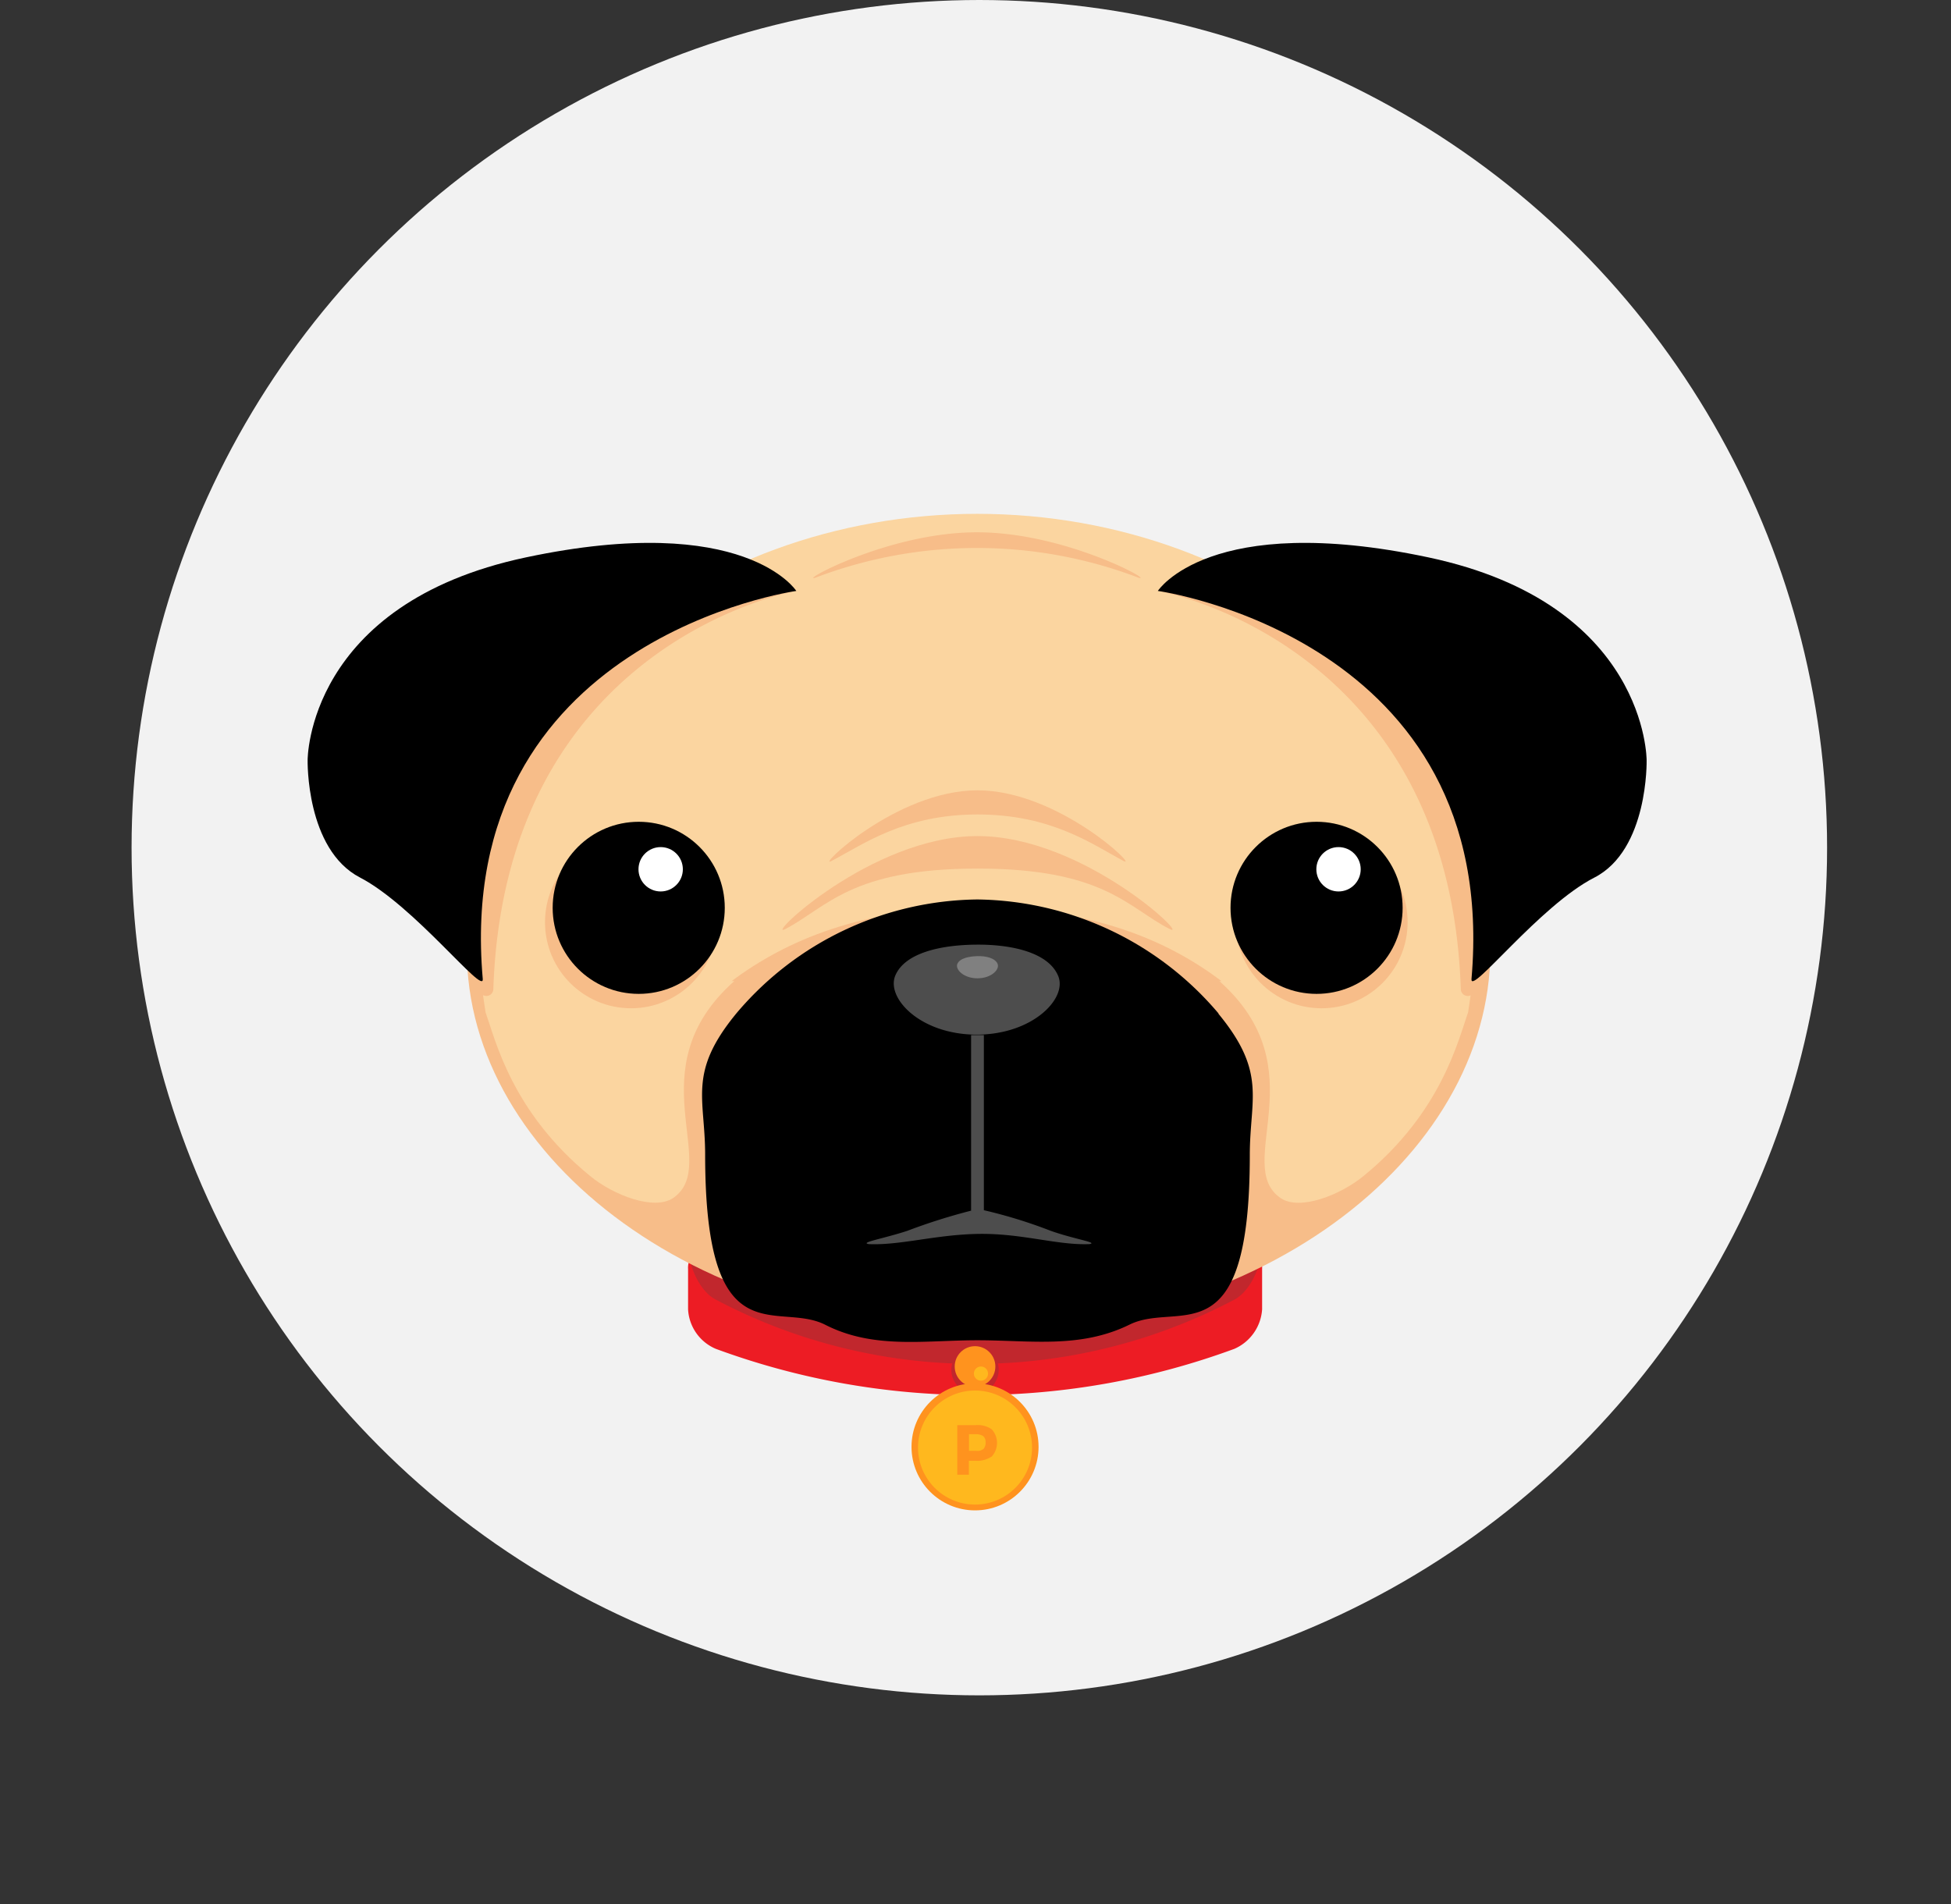 <svg xmlns="http://www.w3.org/2000/svg" viewBox="0 0 168 164"><rect x="0" y="0" width="168" height="164" fill="#333333" stroke="none"/><defs><style>.a{fill:#f2f2f2;}.b{fill:#ed1c24;}.c{fill:#c1272d;}.d{fill:#ff931e;}.e{fill:#ffb81e;}.f{fill:#f7bd89;}.g{fill:#fbd5a0;}.h{fill:#fff;}.i{fill:#4d4d4d;}.j{fill:gray;}</style></defs><circle class="a" cx="84.33" cy="73" r="73"/><path class="b" d="M106.29,116.16a64.57,64.57,0,0,1-44.65,0,3.92,3.92,0,0,1-2.39-3.4v-3.48a1.62,1.62,0,0,1,2.39-1.54,64.57,64.57,0,0,0,44.65,0,1.62,1.62,0,0,1,2.39,1.54v3.48a4,4,0,0,1-2.39,3.4Z"/><path class="c" d="M106.29,111.92a47.79,47.79,0,0,1-44.65,0c-1.33-.66-2.39-2.84-2.39-4.73v-4.8c0-1.88,1.06-2.81,2.39-2.12a47.79,47.79,0,0,0,44.65,0c1.33-.66,2.39.24,2.39,2.12v4.8c0,1.88-1.09,4.06-2.39,4.73Z"/><circle class="c" cx="83.96" cy="117.97" r="2.04"/><circle class="d" cx="83.96" cy="117.68" r="1.75"/><circle class="e" cx="84.47" cy="118.29" r="0.61"/><circle class="d" cx="83.96" cy="124.6" r="5.47"/><circle class="e" cx="83.96" cy="124.66" r="4.91"/><path class="d" d="M85.4,123.09a1.74,1.74,0,0,1,0,2.34,2.28,2.28,0,0,1-1.41.37h-.56V127h-1v-4.27H84a2.08,2.08,0,0,1,1.41.37Zm-.69,1.67a.87.87,0,0,0,.16-.56.66.66,0,0,0-.21-.53,1.2,1.2,0,0,0-.69-.16h-.53v1.43h.64a.8.8,0,0,0,.64-.19Z"/><path class="f" d="M128.27,80.11c1.33,18.18-18.34,34.51-44,34.48s-45.37-16.3-44-34.48S61.29,46.83,84.28,46.8s42.63,15.08,44,33.31Z"/><path class="g" d="M84.15,44.25c-24.16,0-46.59,17-42.34,42.92.85,2.39,2.26,8.6,9,14.1,2,1.65,5.49,3,7.14,1.91,4.22-2.87-3.27-11.1,5.28-18.69H63C67.66,81,74.25,78.15,84.1,78.15s16.43,2.81,21.08,6.34H105c8.55,7.59,1.09,15.82,5.28,18.69,1.65,1.11,5.15-.27,7.14-1.91,6.72-5.49,8.15-11.71,9-14.1,4.25-25.93-18.1-42.92-42.26-42.92Z"/><path d="M104.93,87.28a27.62,27.62,0,0,0-20.71-9.82h-.11a27.53,27.53,0,0,0-20.71,9.82c-4.19,5.1-2.68,7.27-2.68,12.16,0,17.68,6.19,12.53,10.35,14.65s8.55,1.33,13.06,1.33h.08c4.51,0,8.81.74,13.06-1.35s10.35,3.08,10.35-14.6c0-4.86,1.49-7.09-2.71-12.18Z"/><circle class="f" cx="54.34" cy="79.42" r="7.41"/><circle cx="55" cy="78.18" r="7.41"/><circle class="h" cx="56.89" cy="74.86" r="1.91"/><circle class="f" cx="113.8" cy="79.42" r="7.41"/><circle cx="113.37" cy="78.18" r="7.41"/><circle class="h" cx="115.26" cy="74.86" r="1.91"/><path class="f" d="M68.57,50.89s-25.09,4.33-26.09,34.3a.6.6,0,0,1-.9.5l-.8-.48-.61-7.86,1.14-16L51.76,53.6l9.4-3.8,7.41,1.09Z"/><path class="f" d="M99.7,50.89s25.09,4.33,26.09,34.3a.6.6,0,0,0,.9.5l.8-.48.61-7.86-1.14-16L116.51,53.6l-9.4-3.8L99.7,50.89Z"/><path class="i" d="M83.62,104.26V89.14h1.1v15.08A42.2,42.2,0,0,1,90.49,106c2.1.74,4.11,1,3.32,1.14-2.76.11-5.79-.93-9.5-.88s-6.77,1-9.5.88C74,107,76,106.69,78.12,106A51,51,0,0,1,83.62,104.26ZM91.1,84c.88,1.94-2.15,5.1-7,5.1s-7.83-3.16-7-5.1,3.9-2.63,7-2.65S90.25,82.05,91.1,84Z"/><path d="M68.57,50.89S39,55,41.57,84.31C41.7,85.79,35.68,78,31,75.57s-4.51-10.11-4.51-10.11S26.41,52,45.29,48,68.57,50.89,68.57,50.89Zm31.14,0s29.55,4.09,27,33.42c-.13,1.49,5.89-6.34,10.57-8.73s4.51-10.11,4.51-10.11S141.86,52,123,48,99.7,50.89,99.7,50.89Z"/><path class="f" d="M84.17,72C75,72,65.7,81,67.64,80c3.58-1.88,5.65-5.2,16.54-5.2S97.1,78.15,100.71,80c1.94,1-7.35-8-16.54-8Z"/><path class="f" d="M84.17,68.06c-7,0-14,6.85-12.56,6.08,2.73-1.43,6.24-4,12.56-4s9.82,2.52,12.56,4c1.46.77-5.57-6.08-12.56-6.08Z"/><path class="f" d="M84.12,45.84c-7.7,0-15.5,4.41-13.88,3.9a39.09,39.09,0,0,1,27.77,0c1.62.5-6.16-3.9-13.88-3.9Z"/><path class="j" d="M85.9,83c.21.48-.53,1.25-1.73,1.25s-1.94-.77-1.73-1.25,1-.64,1.73-.66,1.51.16,1.73.66Z"/></svg>
